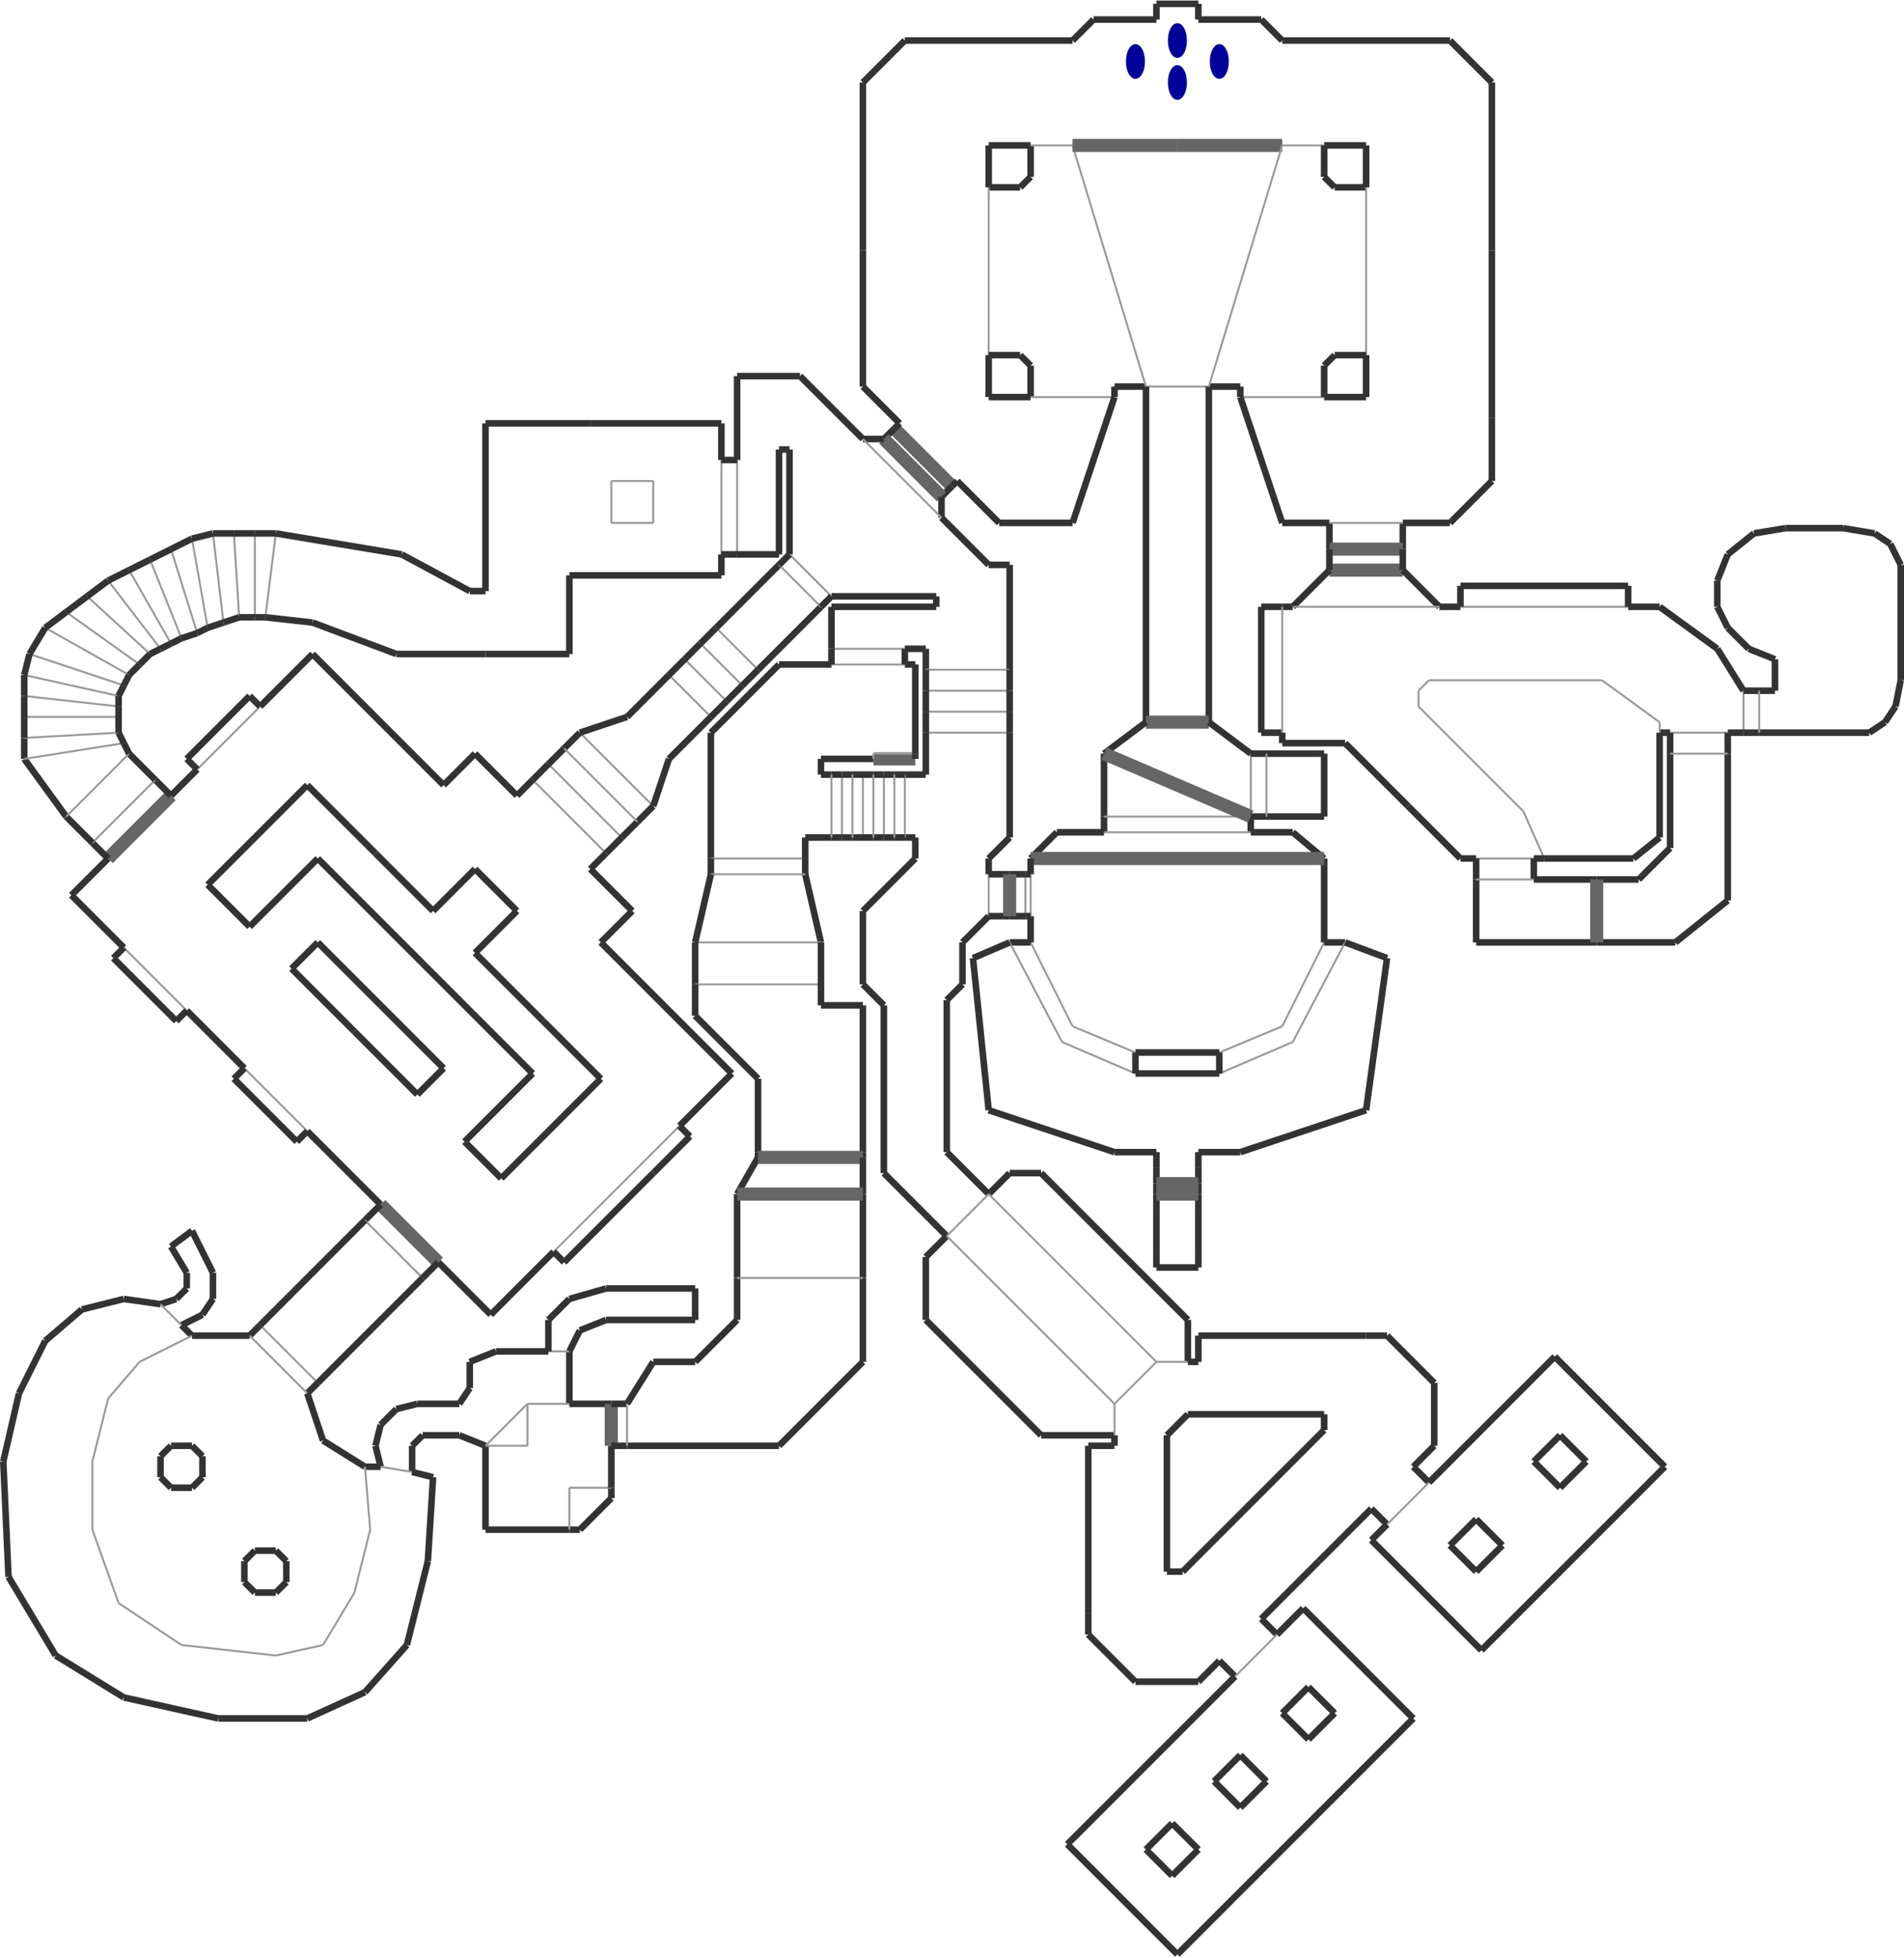 <?xml version="1.0" encoding="utf-8" ?>
<svg baseProfile="tiny" height="1024" version="1.2" viewBox="0 0 2906 2986" width="996" xmlns="http://www.w3.org/2000/svg" xmlns:ev="http://www.w3.org/2001/xml-events" xmlns:xlink="http://www.w3.org/1999/xlink"><defs /><line stroke="#333" stroke-width="10" x1="1925.0" x2="1829.0" y1="29.0" y2="29.0" /><line stroke="#333" stroke-width="10" x1="1765.0" x2="1669.0" y1="29.0" y2="29.0" /><line stroke="#333" stroke-width="10" x1="1829.0" x2="1829.0" y1="29.0" y2="5.0" /><line stroke="#333" stroke-width="10" x1="1829.0" x2="1765.0" y1="5.0" y2="5.0" /><line stroke="#333" stroke-width="10" x1="1765.0" x2="1765.0" y1="5.0" y2="29.0" /><line stroke="#333" stroke-width="10" x1="1957.0" x2="1925.0" y1="61.0" y2="29.0" /><line stroke="#333" stroke-width="10" x1="1669.0" x2="1637.0" y1="29.0" y2="61.0" /><line stroke="#999" stroke-width="3" x1="2021.0" x2="1957.0" y1="221.0" y2="221.0" /><line stroke="#333" stroke-width="10" x1="1573.0" x2="1573.0" y1="221.0" y2="269.0" /><line stroke="#333" stroke-width="10" x1="1557.0" x2="1509.0" y1="285.0" y2="285.0" /><line stroke="#333" stroke-width="10" x1="1509.0" x2="1509.0" y1="285.0" y2="221.0" /><line stroke="#333" stroke-width="10" x1="1509.0" x2="1573.0" y1="221.0" y2="221.0" /><line stroke="#333" stroke-width="10" x1="2085.0" x2="2085.0" y1="221.0" y2="285.0" /><line stroke="#333" stroke-width="10" x1="2085.0" x2="2037.0" y1="285.0" y2="285.0" /><line stroke="#333" stroke-width="10" x1="2021.0" x2="2021.0" y1="269.0" y2="221.0" /><line stroke="#333" stroke-width="10" x1="2021.0" x2="2085.0" y1="221.0" y2="221.0" /><line stroke="#999" stroke-width="3" x1="1509.0" x2="1509.0" y1="285.0" y2="541.0" /><line stroke="#999" stroke-width="3" x1="2085.0" x2="2085.0" y1="541.0" y2="285.0" /><line stroke="#999" stroke-width="3" x1="1893.0" x2="2021.0" y1="605.0" y2="605.0" /><line stroke="#333" stroke-width="10" x1="2085.0" x2="2085.0" y1="541.0" y2="605.0" /><line stroke="#333" stroke-width="10" x1="2085.0" x2="2021.0" y1="605.0" y2="605.0" /><line stroke="#333" stroke-width="10" x1="2021.0" x2="2021.0" y1="605.0" y2="557.0" /><line stroke="#333" stroke-width="10" x1="2037.0" x2="2085.0" y1="541.0" y2="541.0" /><line stroke="#333" stroke-width="10" x1="1573.0" x2="1573.0" y1="557.0" y2="605.0" /><line stroke="#333" stroke-width="10" x1="1573.0" x2="1509.0" y1="605.0" y2="605.0" /><line stroke="#333" stroke-width="10" x1="1509.0" x2="1509.0" y1="605.0" y2="541.0" /><line stroke="#333" stroke-width="10" x1="1509.0" x2="1557.0" y1="541.0" y2="541.0" /><line stroke="#333" stroke-width="10" x1="1557.0" x2="1573.0" y1="541.0" y2="557.0" /><line stroke="#333" stroke-width="10" x1="1573.0" x2="1557.0" y1="269.0" y2="285.0" /><line stroke="#333" stroke-width="10" x1="2037.0" x2="2021.0" y1="285.0" y2="269.0" /><line stroke="#333" stroke-width="10" x1="2021.0" x2="2037.0" y1="557.0" y2="541.0" /><line stroke="#333" stroke-width="10" x1="1637.0" x2="1381.0" y1="61.0" y2="61.0" /><line stroke="#333" stroke-width="10" x1="1317.0" x2="1317.0" y1="125.0" y2="381.0" /><line stroke="#333" stroke-width="10" x1="2213.0" x2="1957.0" y1="61.0" y2="61.0" /><line stroke="#999" stroke-width="3" x1="1637.0" x2="1573.0" y1="221.0" y2="221.0" /><line stroke="#999" stroke-width="3" x1="1573.0" x2="1701.0" y1="605.0" y2="605.0" /><line stroke="#333" stroke-width="10" x1="1381.0" x2="1317.0" y1="61.0" y2="125.0" /><line stroke="#333" stroke-width="10" x1="2277.0" x2="2213.0" y1="125.0" y2="61.0" /><line stroke="#333" stroke-width="10" x1="2213.0" x2="2277.0" y1="797.0" y2="733.0" /><line stroke="#999" stroke-width="3" x1="1749.0" x2="1845.0" y1="589.0" y2="589.0" /><line stroke="#666" stroke-width="20" x1="1957.0" x2="1797.0" y1="221.0" y2="221.0" /><line stroke="#333" stroke-width="10" x1="1701.0" x2="1749.0" y1="589.0" y2="589.0" /><line stroke="#333" stroke-width="10" x1="1845.0" x2="1893.0" y1="589.0" y2="589.0" /><line stroke="#333" stroke-width="10" x1="1637.0" x2="1701.0" y1="797.0" y2="605.0" /><line stroke="#333" stroke-width="10" x1="1893.0" x2="1957.0" y1="605.0" y2="797.0" /><line stroke="#333" stroke-width="10" x1="1525.0" x2="1637.0" y1="797.0" y2="797.0" /><line stroke="#333" stroke-width="10" x1="1749.0" x2="1749.0" y1="589.0" y2="1101.0" /><line stroke="#333" stroke-width="10" x1="1845.0" x2="1845.0" y1="1101.0" y2="589.0" /><line stroke="#333" stroke-width="10" x1="1685.0" x2="1685.0" y1="1149.0" y2="1245.0" /><line stroke="#333" stroke-width="10" x1="1613.0" x2="1573.0" y1="1269.0" y2="1309.0" /><line stroke="#999" stroke-width="3" x1="1573.0" x2="1637.0" y1="1437.0" y2="1565.0" /><line stroke="#999" stroke-width="3" x1="1637.0" x2="1733.0" y1="1565.0" y2="1605.0" /><line stroke="#999" stroke-width="3" x1="1909.0" x2="1909.0" y1="1245.0" y2="1149.0" /><line stroke="#333" stroke-width="10" x1="2021.0" x2="1973.0" y1="1309.0" y2="1269.0" /><line stroke="#333" stroke-width="10" x1="2021.0" x2="2021.0" y1="1437.0" y2="1309.0" /><line stroke="#999" stroke-width="3" x1="1957.0" x2="2021.0" y1="1565.0" y2="1437.0" /><line stroke="#999" stroke-width="3" x1="1861.0" x2="1957.0" y1="1605.0" y2="1565.0" /><line stroke="#333" stroke-width="10" x1="1733.0" x2="1861.0" y1="1605.0" y2="1605.0" /><line stroke="#999" stroke-width="3" x1="1749.0" x2="1637.0" y1="589.0" y2="221.0" /><line stroke="#999" stroke-width="3" x1="1957.0" x2="1845.0" y1="221.0" y2="589.0" /><line stroke="#666" stroke-width="20" x1="1797.0" x2="1637.0" y1="221.0" y2="221.0" /><line stroke="#333" stroke-width="10" x1="1893.0" x2="1893.0" y1="589.0" y2="605.0" /><line stroke="#333" stroke-width="10" x1="1701.0" x2="1701.0" y1="605.0" y2="589.0" /><line stroke="#666" stroke-width="20" x1="1749.0" x2="1845.0" y1="1101.0" y2="1101.0" /><line stroke="#333" stroke-width="10" x1="1749.0" x2="1685.0" y1="1101.0" y2="1149.0" /><line stroke="#333" stroke-width="10" x1="1909.0" x2="1845.0" y1="1149.0" y2="1101.0" /><line stroke="#333" stroke-width="10" x1="1685.0" x2="1685.0" y1="1245.0" y2="1269.0" /><line stroke="#333" stroke-width="10" x1="1909.0" x2="1909.0" y1="1269.0" y2="1245.0" /><line stroke="#999" stroke-width="3" x1="1685.0" x2="1909.0" y1="1245.0" y2="1245.0" /><line stroke="#999" stroke-width="3" x1="1909.0" x2="1685.0" y1="1269.0" y2="1269.0" /><line stroke="#333" stroke-width="10" x1="1973.0" x2="1909.0" y1="1269.0" y2="1269.0" /><line stroke="#333" stroke-width="10" x1="1685.0" x2="1613.0" y1="1269.0" y2="1269.0" /><line stroke="#666" stroke-width="20" x1="1685.0" x2="1909.0" y1="1149.0" y2="1245.0" /><line stroke="#333" stroke-width="10" x1="1933.0" x2="1909.0" y1="1149.0" y2="1149.0" /><line stroke="#333" stroke-width="10" x1="1909.0" x2="1933.0" y1="1245.0" y2="1245.0" /><line stroke="#333" stroke-width="10" x1="1933.0" x2="2021.0" y1="1245.0" y2="1245.0" /><line stroke="#333" stroke-width="10" x1="2021.0" x2="2021.0" y1="1245.0" y2="1149.0" /><line stroke="#333" stroke-width="10" x1="2021.0" x2="1933.0" y1="1149.0" y2="1149.0" /><line stroke="#999" stroke-width="3" x1="1933.0" x2="1933.0" y1="1149.0" y2="1245.0" /><line stroke="#333" stroke-width="10" x1="1573.0" x2="1541.0" y1="1437.0" y2="1437.0" /><line stroke="#333" stroke-width="10" x1="2053.0" x2="2021.0" y1="1437.0" y2="1437.0" /><line stroke="#999" stroke-width="3" x1="2053.0" x2="1973.0" y1="1437.0" y2="1589.0" /><line stroke="#999" stroke-width="3" x1="1973.0" x2="1861.0" y1="1589.0" y2="1637.0" /><line stroke="#333" stroke-width="10" x1="1861.0" x2="1733.0" y1="1637.0" y2="1637.0" /><line stroke="#999" stroke-width="3" x1="1733.0" x2="1621.0" y1="1637.0" y2="1589.0" /><line stroke="#999" stroke-width="3" x1="1621.0" x2="1541.0" y1="1589.0" y2="1437.0" /><line stroke="#333" stroke-width="10" x1="1541.0" x2="1485.0" y1="1437.0" y2="1461.0" /><line stroke="#333" stroke-width="10" x1="1485.0" x2="1509.0" y1="1461.0" y2="1693.0" /><line stroke="#333" stroke-width="10" x1="1509.0" x2="1701.0" y1="1693.0" y2="1757.0" /><line stroke="#333" stroke-width="10" x1="1701.0" x2="1765.0" y1="1757.0" y2="1757.0" /><line stroke="#333" stroke-width="10" x1="1829.0" x2="1893.0" y1="1757.0" y2="1757.0" /><line stroke="#333" stroke-width="10" x1="1893.0" x2="2085.0" y1="1757.0" y2="1693.0" /><line stroke="#333" stroke-width="10" x1="2085.0" x2="2117.0" y1="1693.0" y2="1461.0" /><line stroke="#333" stroke-width="10" x1="2117.0" x2="2053.0" y1="1461.0" y2="1437.0" /><line stroke="#333" stroke-width="10" x1="1765.0" x2="1765.0" y1="1757.0" y2="1781.0" /><line stroke="#333" stroke-width="10" x1="1829.0" x2="1829.0" y1="1781.0" y2="1757.0" /><line stroke="#333" stroke-width="10" x1="1765.0" x2="1765.0" y1="1781.0" y2="1805.0" /><line stroke="#333" stroke-width="10" x1="1765.0" x2="1765.0" y1="1805.0" y2="1821.0" /><line stroke="#333" stroke-width="10" x1="1829.0" x2="1829.0" y1="1821.0" y2="1805.0" /><line stroke="#333" stroke-width="10" x1="1829.0" x2="1829.0" y1="1805.0" y2="1781.0" /><line stroke="#333" stroke-width="10" x1="1765.0" x2="1765.0" y1="1821.0" y2="1845.0" /><line stroke="#333" stroke-width="10" x1="1829.0" x2="1829.0" y1="1845.0" y2="1821.0" /><line stroke="#666" stroke-width="20" x1="1765.0" x2="1829.0" y1="1805.0" y2="1805.0" /><line stroke="#666" stroke-width="20" x1="1829.0" x2="1765.0" y1="1821.0" y2="1821.0" /><line stroke="#333" stroke-width="10" x1="1765.0" x2="1765.0" y1="1909.0" y2="1933.0" /><line stroke="#333" stroke-width="10" x1="1829.0" x2="1829.0" y1="1933.0" y2="1909.0" /><line stroke="#333" stroke-width="10" x1="1765.0" x2="1829.0" y1="1933.0" y2="1933.0" /><line stroke="#333" stroke-width="10" x1="1829.0" x2="1829.0" y1="1909.0" y2="1845.0" /><line stroke="#333" stroke-width="10" x1="1765.0" x2="1765.0" y1="1845.0" y2="1909.0" /><line stroke="#666" stroke-width="20" x1="1573.0" x2="2021.0" y1="1309.0" y2="1309.0" /><line stroke="#333" stroke-width="10" x1="1733.0" x2="1733.0" y1="1637.0" y2="1605.0" /><line stroke="#333" stroke-width="10" x1="1861.0" x2="1861.0" y1="1605.0" y2="1637.0" /><line stroke="#333" stroke-width="10" x1="1317.0" x2="1317.0" y1="381.0" y2="589.0" /><line stroke="#333" stroke-width="10" x1="2277.0" x2="2277.0" y1="381.0" y2="125.0" /><line stroke="#333" stroke-width="10" x1="2277.0" x2="2277.0" y1="637.0" y2="381.0" /><line stroke="#333" stroke-width="10" x1="2277.0" x2="2277.0" y1="733.0" y2="637.0" /><line stroke="#333" stroke-width="10" x1="1125.0" x2="1125.0" y1="573.0" y2="701.0" /><line stroke="#333" stroke-width="10" x1="1541.0" x2="1541.0" y1="1021.0" y2="861.0" /><line stroke="#333" stroke-width="10" x1="1381.0" x2="1413.0" y1="989.0" y2="989.0" /><line stroke="#999" stroke-width="3" x1="1269.0" x2="1381.0" y1="989.0" y2="989.0" /><line stroke="#999" stroke-width="3" x1="1381.0" x2="1269.0" y1="1013.0" y2="1013.0" /><line stroke="#999" stroke-width="3" x1="1125.0" x2="1125.0" y1="701.0" y2="845.0" /><line stroke="#999" stroke-width="3" x1="1101.0" x2="1101.0" y1="845.0" y2="701.0" /><line stroke="#333" stroke-width="10" x1="1125.0" x2="1101.0" y1="701.0" y2="701.0" /><line stroke="#333" stroke-width="10" x1="1101.0" x2="1125.0" y1="845.0" y2="845.0" /><line stroke="#333" stroke-width="10" x1="1269.0" x2="1269.0" y1="989.0" y2="1013.0" /><line stroke="#333" stroke-width="10" x1="1381.0" x2="1381.0" y1="1013.0" y2="989.0" /><line stroke="#333" stroke-width="10" x1="1413.0" x2="1413.0" y1="989.0" y2="1021.0" /><line stroke="#999" stroke-width="3" x1="1413.0" x2="1541.0" y1="1021.0" y2="1021.0" /><line stroke="#999" stroke-width="3" x1="1413.0" x2="1541.0" y1="1053.0" y2="1053.0" /><line stroke="#999" stroke-width="3" x1="1413.0" x2="1541.0" y1="1085.0" y2="1085.0" /><line stroke="#999" stroke-width="3" x1="1413.0" x2="1541.0" y1="1117.0" y2="1117.0" /><line stroke="#333" stroke-width="10" x1="1541.0" x2="1541.0" y1="1117.0" y2="1085.0" /><line stroke="#333" stroke-width="10" x1="1541.0" x2="1541.0" y1="1085.0" y2="1053.0" /><line stroke="#333" stroke-width="10" x1="1541.0" x2="1541.0" y1="1053.0" y2="1021.0" /><line stroke="#333" stroke-width="10" x1="1413.0" x2="1413.0" y1="1021.0" y2="1053.0" /><line stroke="#333" stroke-width="10" x1="1413.0" x2="1413.0" y1="1053.0" y2="1085.0" /><line stroke="#333" stroke-width="10" x1="1413.0" x2="1413.0" y1="1085.0" y2="1117.0" /><line stroke="#999" stroke-width="3" x1="1093.0" x2="1157.0" y1="957.0" y2="1021.0" /><line stroke="#999" stroke-width="3" x1="1069.0" x2="1133.0" y1="981.0" y2="1045.0" /><line stroke="#999" stroke-width="3" x1="1045.0" x2="1109.0" y1="1005.0" y2="1069.0" /><line stroke="#999" stroke-width="3" x1="1021.0" x2="1085.0" y1="1029.0" y2="1093.0" /><line stroke="#333" stroke-width="10" x1="1085.0" x2="1109.0" y1="1093.0" y2="1069.0" /><line stroke="#333" stroke-width="10" x1="1109.0" x2="1133.0" y1="1069.0" y2="1045.0" /><line stroke="#333" stroke-width="10" x1="1133.0" x2="1157.0" y1="1045.0" y2="1021.0" /><line stroke="#333" stroke-width="10" x1="1093.0" x2="1069.0" y1="957.0" y2="981.0" /><line stroke="#333" stroke-width="10" x1="1069.0" x2="1045.0" y1="981.0" y2="1005.0" /><line stroke="#333" stroke-width="10" x1="1045.0" x2="1021.0" y1="1005.0" y2="1029.0" /><line stroke="#333" stroke-width="10" x1="1397.0" x2="1381.0" y1="1013.0" y2="1013.0" /><line stroke="#333" stroke-width="10" x1="1269.0" x2="1189.0" y1="1013.0" y2="1013.0" /><line stroke="#333" stroke-width="10" x1="1189.0" x2="1085.0" y1="1013.0" y2="1117.0" /><line stroke="#333" stroke-width="10" x1="1085.0" x2="1085.0" y1="1117.0" y2="1309.0" /><line stroke="#999" stroke-width="3" x1="1085.0" x2="1229.0" y1="1309.0" y2="1309.0" /><line stroke="#333" stroke-width="10" x1="1101.0" x2="1101.0" y1="701.0" y2="645.0" /><line stroke="#333" stroke-width="10" x1="1541.0" x2="1541.0" y1="1277.0" y2="1117.0" /><line stroke="#333" stroke-width="10" x1="1413.0" x2="1381.0" y1="1181.0" y2="1181.0" /><line stroke="#333" stroke-width="10" x1="1381.0" x2="1397.0" y1="1277.0" y2="1277.0" /><line stroke="#999" stroke-width="3" x1="1381.0" x2="1381.0" y1="1277.0" y2="1181.0" /><line stroke="#999" stroke-width="3" x1="1349.0" x2="1349.0" y1="1277.0" y2="1181.0" /><line stroke="#999" stroke-width="3" x1="1317.0" x2="1317.0" y1="1277.0" y2="1181.0" /><line stroke="#999" stroke-width="3" x1="1285.0" x2="1285.0" y1="1277.0" y2="1181.0" /><line stroke="#333" stroke-width="10" x1="1253.0" x2="1253.0" y1="1181.0" y2="1157.0" /><line stroke="#333" stroke-width="10" x1="1229.0" x2="1229.0" y1="1309.0" y2="1277.0" /><line stroke="#333" stroke-width="10" x1="1413.0" x2="1413.0" y1="1117.0" y2="1181.0" /><line stroke="#333" stroke-width="10" x1="1397.0" x2="1397.0" y1="1277.0" y2="1309.0" /><line stroke="#333" stroke-width="10" x1="1397.0" x2="1317.0" y1="1309.0" y2="1389.0" /><line stroke="#333" stroke-width="10" x1="1509.0" x2="1541.0" y1="1309.0" y2="1277.0" /><line stroke="#999" stroke-width="3" x1="1509.0" x2="1509.0" y1="1397.0" y2="1333.0" /><line stroke="#333" stroke-width="10" x1="1509.0" x2="1509.0" y1="1333.0" y2="1309.0" /><line stroke="#333" stroke-width="10" x1="1469.0" x2="1509.0" y1="1437.0" y2="1397.0" /><line stroke="#999" stroke-width="3" x1="1565.0" x2="1565.0" y1="1397.0" y2="1333.0" /><line stroke="#333" stroke-width="10" x1="1573.0" x2="1573.0" y1="1309.0" y2="1333.0" /><line stroke="#999" stroke-width="3" x1="1573.0" x2="1573.0" y1="1333.0" y2="1397.0" /><line stroke="#333" stroke-width="10" x1="1573.0" x2="1573.0" y1="1397.0" y2="1437.0" /><line stroke="#333" stroke-width="10" x1="1541.0" x2="1565.0" y1="1397.0" y2="1397.0" /><line stroke="#333" stroke-width="10" x1="1565.0" x2="1541.0" y1="1333.0" y2="1333.0" /><line stroke="#333" stroke-width="10" x1="1541.0" x2="1509.0" y1="1333.0" y2="1333.0" /><line stroke="#333" stroke-width="10" x1="1509.0" x2="1541.0" y1="1397.0" y2="1397.0" /><line stroke="#333" stroke-width="10" x1="1573.0" x2="1565.0" y1="1333.0" y2="1333.0" /><line stroke="#333" stroke-width="10" x1="1565.0" x2="1573.0" y1="1397.0" y2="1397.0" /><line stroke="#666" stroke-width="20" x1="1541.0" x2="1541.0" y1="1397.0" y2="1333.0" /><line stroke="#333" stroke-width="10" x1="1317.0" x2="1317.0" y1="1389.0" y2="1501.0" /><line stroke="#333" stroke-width="10" x1="1469.0" x2="1469.0" y1="1501.0" y2="1437.0" /><line stroke="#333" stroke-width="10" x1="1229.0" x2="1269.0" y1="1277.0" y2="1277.0" /><line stroke="#333" stroke-width="10" x1="1269.0" x2="1285.0" y1="1277.0" y2="1277.0" /><line stroke="#333" stroke-width="10" x1="1285.0" x2="1301.0" y1="1277.0" y2="1277.0" /><line stroke="#333" stroke-width="10" x1="1301.0" x2="1317.0" y1="1277.0" y2="1277.0" /><line stroke="#333" stroke-width="10" x1="1317.0" x2="1333.0" y1="1277.0" y2="1277.0" /><line stroke="#333" stroke-width="10" x1="1333.0" x2="1349.0" y1="1277.0" y2="1277.0" /><line stroke="#333" stroke-width="10" x1="1349.0" x2="1365.0" y1="1277.0" y2="1277.0" /><line stroke="#333" stroke-width="10" x1="1365.0" x2="1381.0" y1="1277.0" y2="1277.0" /><line stroke="#333" stroke-width="10" x1="1381.0" x2="1365.0" y1="1181.0" y2="1181.0" /><line stroke="#333" stroke-width="10" x1="1365.0" x2="1349.0" y1="1181.0" y2="1181.0" /><line stroke="#333" stroke-width="10" x1="1349.0" x2="1333.0" y1="1181.0" y2="1181.0" /><line stroke="#333" stroke-width="10" x1="1333.0" x2="1317.0" y1="1181.0" y2="1181.0" /><line stroke="#333" stroke-width="10" x1="1317.0" x2="1301.0" y1="1181.0" y2="1181.0" /><line stroke="#333" stroke-width="10" x1="1301.0" x2="1285.0" y1="1181.0" y2="1181.0" /><line stroke="#333" stroke-width="10" x1="1285.0" x2="1269.0" y1="1181.0" y2="1181.0" /><line stroke="#333" stroke-width="10" x1="1269.0" x2="1253.0" y1="1181.0" y2="1181.0" /><line stroke="#999" stroke-width="3" x1="1269.0" x2="1269.0" y1="1277.0" y2="1181.0" /><line stroke="#999" stroke-width="3" x1="1301.0" x2="1301.0" y1="1277.0" y2="1181.0" /><line stroke="#999" stroke-width="3" x1="1333.0" x2="1333.0" y1="1277.0" y2="1181.0" /><line stroke="#999" stroke-width="3" x1="1365.0" x2="1365.0" y1="1277.0" y2="1181.0" /><line stroke="#333" stroke-width="10" x1="1085.0" x2="1085.0" y1="1309.0" y2="1333.0" /><line stroke="#333" stroke-width="10" x1="1229.0" x2="1229.0" y1="1333.0" y2="1309.0" /><line stroke="#333" stroke-width="10" x1="1253.0" x2="1229.0" y1="1437.0" y2="1333.0" /><line stroke="#999" stroke-width="3" x1="1061.0" x2="1253.0" y1="1437.0" y2="1437.0" /><line stroke="#999" stroke-width="3" x1="1229.0" x2="1085.0" y1="1333.0" y2="1333.0" /><line stroke="#333" stroke-width="10" x1="1061.0" x2="1061.0" y1="1437.0" y2="1501.0" /><line stroke="#999" stroke-width="3" x1="1061.0" x2="1253.0" y1="1501.0" y2="1501.0" /><line stroke="#333" stroke-width="10" x1="1253.0" x2="1253.0" y1="1501.0" y2="1437.0" /><line stroke="#999" stroke-width="3" x1="885.0" x2="997.0" y1="1117.0" y2="1229.0" /><line stroke="#999" stroke-width="3" x1="837.0" x2="949.0" y1="1165.0" y2="1277.0" /><line stroke="#999" stroke-width="3" x1="813.0" x2="925.0" y1="1189.0" y2="1301.0" /><line stroke="#333" stroke-width="10" x1="885.0" x2="861.0" y1="1117.0" y2="1141.0" /><line stroke="#333" stroke-width="10" x1="861.0" x2="837.0" y1="1141.0" y2="1165.0" /><line stroke="#333" stroke-width="10" x1="837.0" x2="813.0" y1="1165.0" y2="1189.0" /><line stroke="#333" stroke-width="10" x1="925.0" x2="949.0" y1="1301.0" y2="1277.0" /><line stroke="#333" stroke-width="10" x1="949.0" x2="973.0" y1="1277.0" y2="1253.0" /><line stroke="#333" stroke-width="10" x1="973.0" x2="997.0" y1="1253.0" y2="1229.0" /><line stroke="#333" stroke-width="10" x1="997.0" x2="1021.0" y1="1229.0" y2="1157.0" /><line stroke="#333" stroke-width="10" x1="1021.0" x2="1085.0" y1="1157.0" y2="1093.0" /><line stroke="#333" stroke-width="10" x1="1021.0" x2="957.0" y1="1029.0" y2="1093.0" /><line stroke="#333" stroke-width="10" x1="957.0" x2="885.0" y1="1093.0" y2="1117.0" /><line stroke="#333" stroke-width="10" x1="813.0" x2="789.0" y1="1189.0" y2="1213.0" /><line stroke="#333" stroke-width="10" x1="901.0" x2="925.0" y1="1325.0" y2="1301.0" /><line stroke="#333" stroke-width="10" x1="965.0" x2="901.0" y1="1389.0" y2="1325.0" /><line stroke="#333" stroke-width="10" x1="789.0" x2="725.0" y1="1213.0" y2="1149.0" /><line stroke="#333" stroke-width="10" x1="725.0" x2="789.0" y1="1325.0" y2="1389.0" /><line stroke="#333" stroke-width="10" x1="789.0" x2="725.0" y1="1389.0" y2="1453.0" /><line stroke="#333" stroke-width="10" x1="917.0" x2="965.0" y1="1437.0" y2="1389.0" /><line stroke="#333" stroke-width="10" x1="1117.0" x2="917.0" y1="1637.0" y2="1437.0" /><line stroke="#333" stroke-width="10" x1="661.0" x2="725.0" y1="1389.0" y2="1325.0" /><line stroke="#333" stroke-width="10" x1="725.0" x2="677.0" y1="1149.0" y2="1197.0" /><line stroke="#333" stroke-width="10" x1="677.0" x2="477.0" y1="1197.0" y2="997.0" /><line stroke="#333" stroke-width="10" x1="317.0" x2="469.0" y1="1349.0" y2="1197.0" /><line stroke="#333" stroke-width="10" x1="381.0" x2="317.0" y1="1413.0" y2="1349.0" /><line stroke="#333" stroke-width="10" x1="485.0" x2="381.0" y1="1309.0" y2="1413.0" /><line stroke="#333" stroke-width="10" x1="917.0" x2="765.0" y1="1645.0" y2="1797.0" /><line stroke="#333" stroke-width="10" x1="765.0" x2="709.0" y1="1797.0" y2="1741.0" /><line stroke="#333" stroke-width="10" x1="709.0" x2="813.0" y1="1741.0" y2="1637.0" /><line stroke="#999" stroke-width="3" x1="373.0" x2="469.0" y1="1629.0" y2="1725.0" /><line stroke="#333" stroke-width="10" x1="677.0" x2="637.0" y1="1629.0" y2="1669.0" /><line stroke="#333" stroke-width="10" x1="445.0" x2="485.0" y1="1477.0" y2="1437.0" /><line stroke="#333" stroke-width="10" x1="813.0" x2="645.0" y1="1637.0" y2="1469.0" /><line stroke="#333" stroke-width="10" x1="645.0" x2="485.0" y1="1469.0" y2="1309.0" /><line stroke="#999" stroke-width="3" x1="861.0" x2="973.0" y1="1141.0" y2="1253.0" /><line stroke="#333" stroke-width="10" x1="469.0" x2="573.0" y1="1197.0" y2="1301.0" /><line stroke="#333" stroke-width="10" x1="573.0" x2="661.0" y1="1301.0" y2="1389.0" /><line stroke="#333" stroke-width="10" x1="725.0" x2="829.0" y1="1453.0" y2="1557.0" /><line stroke="#333" stroke-width="10" x1="829.0" x2="917.0" y1="1557.0" y2="1645.0" /><line stroke="#333" stroke-width="10" x1="637.0" x2="541.0" y1="1669.0" y2="1573.0" /><line stroke="#333" stroke-width="10" x1="541.0" x2="445.0" y1="1573.0" y2="1477.0" /><line stroke="#333" stroke-width="10" x1="485.0" x2="581.0" y1="1437.0" y2="1533.0" /><line stroke="#333" stroke-width="10" x1="581.0" x2="677.0" y1="1533.0" y2="1629.0" /><line stroke="#333" stroke-width="10" x1="109.0" x2="189.0" y1="1365.0" y2="1445.0" /><line stroke="#999" stroke-width="3" x1="189.0" x2="285.0" y1="1445.0" y2="1541.0" /><line stroke="#333" stroke-width="10" x1="285.0" x2="373.0" y1="1541.0" y2="1629.0" /><line stroke="#333" stroke-width="10" x1="189.0" x2="173.0" y1="1445.0" y2="1461.0" /><line stroke="#333" stroke-width="10" x1="173.0" x2="269.0" y1="1461.0" y2="1557.0" /><line stroke="#333" stroke-width="10" x1="269.0" x2="285.0" y1="1557.0" y2="1541.0" /><line stroke="#333" stroke-width="10" x1="373.0" x2="357.0" y1="1629.0" y2="1645.0" /><line stroke="#333" stroke-width="10" x1="357.0" x2="453.0" y1="1645.0" y2="1741.0" /><line stroke="#333" stroke-width="10" x1="453.0" x2="469.0" y1="1741.0" y2="1725.0" /><line stroke="#333" stroke-width="10" x1="469.0" x2="581.0" y1="1725.0" y2="1837.0" /><line stroke="#333" stroke-width="10" x1="669.0" x2="749.0" y1="1925.0" y2="2005.0" /><line stroke="#666" stroke-width="20" x1="581.0" x2="669.0" y1="1837.0" y2="1925.0" /><line stroke="#333" stroke-width="10" x1="581.0" x2="557.0" y1="1837.0" y2="1861.0" /><line stroke="#999" stroke-width="3" x1="557.0" x2="645.0" y1="1861.0" y2="1949.0" /><line stroke="#333" stroke-width="10" x1="645.0" x2="669.0" y1="1949.0" y2="1925.0" /><line stroke="#999" stroke-width="3" x1="485.0" x2="397.0" y1="2109.0" y2="2021.0" /><line stroke="#333" stroke-width="10" x1="485.0" x2="645.0" y1="2109.0" y2="1949.0" /><line stroke="#333" stroke-width="10" x1="557.0" x2="397.0" y1="1861.0" y2="2021.0" /><line stroke="#333" stroke-width="10" x1="397.0" x2="381.0" y1="2021.0" y2="2037.0" /><line stroke="#333" stroke-width="10" x1="469.0" x2="485.0" y1="2125.0" y2="2109.0" /><line stroke="#999" stroke-width="3" x1="469.0" x2="381.0" y1="2125.0" y2="2037.0" /><line stroke="#333" stroke-width="10" x1="381.0" x2="293.0" y1="2037.0" y2="2037.0" /><line stroke="#333" stroke-width="10" x1="293.0" x2="277.0" y1="2037.0" y2="2021.0" /><line stroke="#333" stroke-width="10" x1="277.0" x2="309.0" y1="2021.0" y2="2005.0" /><line stroke="#333" stroke-width="10" x1="309.0" x2="325.0" y1="2005.0" y2="1981.0" /><line stroke="#333" stroke-width="10" x1="325.0" x2="325.0" y1="1981.0" y2="1941.0" /><line stroke="#333" stroke-width="10" x1="325.0" x2="293.0" y1="1941.0" y2="1877.0" /><line stroke="#333" stroke-width="10" x1="293.0" x2="261.0" y1="1877.0" y2="1901.0" /><line stroke="#333" stroke-width="10" x1="261.0" x2="285.0" y1="1901.0" y2="1941.0" /><line stroke="#333" stroke-width="10" x1="285.0" x2="285.0" y1="1941.0" y2="1965.0" /><line stroke="#333" stroke-width="10" x1="285.0" x2="269.0" y1="1965.0" y2="1981.0" /><line stroke="#333" stroke-width="10" x1="269.0" x2="245.0" y1="1981.0" y2="1989.0" /><line stroke="#333" stroke-width="10" x1="125.0" x2="69.0" y1="1997.0" y2="2045.0" /><line stroke="#333" stroke-width="10" x1="69.0" x2="29.0" y1="2045.0" y2="2125.0" /><line stroke="#333" stroke-width="10" x1="29.0" x2="5.0" y1="2125.0" y2="2229.0" /><line stroke="#333" stroke-width="10" x1="5.0" x2="13.0" y1="2229.0" y2="2405.0" /><line stroke="#333" stroke-width="10" x1="13.0" x2="85.0" y1="2405.0" y2="2525.0" /><line stroke="#333" stroke-width="10" x1="85.0" x2="189.0" y1="2525.0" y2="2589.0" /><line stroke="#333" stroke-width="10" x1="189.0" x2="333.0" y1="2589.0" y2="2621.0" /><line stroke="#333" stroke-width="10" x1="333.0" x2="469.0" y1="2621.0" y2="2621.0" /><line stroke="#333" stroke-width="10" x1="469.0" x2="557.0" y1="2621.0" y2="2581.0" /><line stroke="#333" stroke-width="10" x1="557.0" x2="621.0" y1="2581.0" y2="2509.0" /><line stroke="#333" stroke-width="10" x1="621.0" x2="653.0" y1="2509.0" y2="2381.0" /><line stroke="#333" stroke-width="10" x1="653.0" x2="661.0" y1="2381.0" y2="2253.0" /><line stroke="#333" stroke-width="10" x1="493.0" x2="469.0" y1="2197.0" y2="2125.0" /><line stroke="#333" stroke-width="10" x1="557.0" x2="493.0" y1="2237.0" y2="2197.0" /><line stroke="#333" stroke-width="10" x1="661.0" x2="629.0" y1="2253.0" y2="2245.0" /><line stroke="#333" stroke-width="10" x1="581.0" x2="557.0" y1="2237.0" y2="2237.0" /><line stroke="#333" stroke-width="10" x1="629.0" x2="629.0" y1="2245.0" y2="2205.0" /><line stroke="#333" stroke-width="10" x1="629.0" x2="645.0" y1="2205.0" y2="2189.0" /><line stroke="#333" stroke-width="10" x1="645.0" x2="701.0" y1="2189.0" y2="2189.0" /><line stroke="#333" stroke-width="10" x1="701.0" x2="637.0" y1="2141.0" y2="2141.0" /><line stroke="#333" stroke-width="10" x1="637.0" x2="605.0" y1="2141.0" y2="2149.0" /><line stroke="#333" stroke-width="10" x1="605.0" x2="581.0" y1="2149.0" y2="2173.0" /><line stroke="#333" stroke-width="10" x1="581.0" x2="573.0" y1="2173.0" y2="2205.0" /><line stroke="#333" stroke-width="10" x1="573.0" x2="581.0" y1="2205.0" y2="2237.0" /><line stroke="#999" stroke-width="3" x1="629.0" x2="581.0" y1="2245.0" y2="2237.0" /><line stroke="#999" stroke-width="3" x1="277.0" x2="245.0" y1="2021.0" y2="1989.0" /><line stroke="#999" stroke-width="3" x1="557.0" x2="565.0" y1="2237.0" y2="2333.0" /><line stroke="#999" stroke-width="3" x1="565.0" x2="541.0" y1="2333.0" y2="2429.0" /><line stroke="#999" stroke-width="3" x1="541.0" x2="493.0" y1="2429.0" y2="2509.0" /><line stroke="#999" stroke-width="3" x1="493.0" x2="421.0" y1="2509.0" y2="2525.0" /><line stroke="#999" stroke-width="3" x1="421.0" x2="277.0" y1="2525.0" y2="2509.0" /><line stroke="#999" stroke-width="3" x1="277.0" x2="181.0" y1="2509.0" y2="2445.0" /><line stroke="#999" stroke-width="3" x1="181.0" x2="141.0" y1="2445.0" y2="2333.0" /><line stroke="#999" stroke-width="3" x1="141.0" x2="141.0" y1="2333.0" y2="2229.0" /><line stroke="#999" stroke-width="3" x1="141.0" x2="165.0" y1="2229.0" y2="2133.0" /><line stroke="#999" stroke-width="3" x1="165.0" x2="213.0" y1="2133.0" y2="2077.0" /><line stroke="#999" stroke-width="3" x1="213.0" x2="293.0" y1="2077.0" y2="2037.0" /><line stroke="#333" stroke-width="10" x1="245.0" x2="189.0" y1="1989.0" y2="1981.0" /><line stroke="#333" stroke-width="10" x1="189.0" x2="125.0" y1="1981.0" y2="1997.0" /><line stroke="#333" stroke-width="10" x1="477.0" x2="397.0" y1="997.0" y2="1077.0" /><line stroke="#999" stroke-width="3" x1="397.0" x2="301.0" y1="1077.0" y2="1173.0" /><line stroke="#333" stroke-width="10" x1="301.0" x2="261.0" y1="1173.0" y2="1213.0" /><line stroke="#666" stroke-width="20" x1="261.0" x2="165.0" y1="1213.0" y2="1309.0" /><line stroke="#333" stroke-width="10" x1="165.0" x2="109.0" y1="1309.0" y2="1365.0" /><line stroke="#333" stroke-width="10" x1="397.0" x2="381.0" y1="1077.0" y2="1061.0" /><line stroke="#333" stroke-width="10" x1="285.0" x2="301.0" y1="1157.0" y2="1173.0" /><line stroke="#333" stroke-width="10" x1="261.0" x2="237.0" y1="1213.0" y2="1189.0" /><line stroke="#333" stroke-width="10" x1="141.0" x2="165.0" y1="1285.0" y2="1309.0" /><line stroke="#333" stroke-width="10" x1="381.0" x2="285.0" y1="1061.0" y2="1157.0" /><line stroke="#999" stroke-width="3" x1="237.0" x2="141.0" y1="1189.0" y2="1285.0" /><line stroke="#333" stroke-width="10" x1="261.0" x2="293.0" y1="2205.0" y2="2205.0" /><line stroke="#333" stroke-width="10" x1="293.0" x2="309.0" y1="2205.0" y2="2221.0" /><line stroke="#333" stroke-width="10" x1="309.0" x2="309.0" y1="2221.0" y2="2253.0" /><line stroke="#333" stroke-width="10" x1="309.0" x2="293.0" y1="2253.0" y2="2269.0" /><line stroke="#333" stroke-width="10" x1="293.0" x2="261.0" y1="2269.0" y2="2269.0" /><line stroke="#333" stroke-width="10" x1="261.0" x2="245.0" y1="2269.0" y2="2253.0" /><line stroke="#333" stroke-width="10" x1="245.0" x2="245.0" y1="2253.0" y2="2221.0" /><line stroke="#333" stroke-width="10" x1="245.0" x2="261.0" y1="2221.0" y2="2205.0" /><line stroke="#333" stroke-width="10" x1="389.0" x2="421.0" y1="2365.0" y2="2365.0" /><line stroke="#333" stroke-width="10" x1="421.0" x2="437.0" y1="2365.0" y2="2381.0" /><line stroke="#333" stroke-width="10" x1="437.0" x2="437.0" y1="2381.0" y2="2413.0" /><line stroke="#333" stroke-width="10" x1="437.0" x2="421.0" y1="2413.0" y2="2429.0" /><line stroke="#333" stroke-width="10" x1="421.0" x2="389.0" y1="2429.0" y2="2429.0" /><line stroke="#333" stroke-width="10" x1="389.0" x2="373.0" y1="2429.0" y2="2413.0" /><line stroke="#333" stroke-width="10" x1="373.0" x2="373.0" y1="2413.0" y2="2381.0" /><line stroke="#333" stroke-width="10" x1="373.0" x2="389.0" y1="2381.0" y2="2365.0" /><line stroke="#333" stroke-width="10" x1="749.0" x2="845.0" y1="2005.0" y2="1909.0" /><line stroke="#333" stroke-width="10" x1="1037.0" x2="1117.0" y1="1717.0" y2="1637.0" /><line stroke="#999" stroke-width="3" x1="845.0" x2="1037.0" y1="1909.0" y2="1717.0" /><line stroke="#333" stroke-width="10" x1="1053.0" x2="1037.0" y1="1733.0" y2="1717.0" /><line stroke="#333" stroke-width="10" x1="845.0" x2="861.0" y1="1909.0" y2="1925.0" /><line stroke="#333" stroke-width="10" x1="861.0" x2="997.0" y1="1925.0" y2="1789.0" /><line stroke="#333" stroke-width="10" x1="997.0" x2="1053.0" y1="1789.0" y2="1733.0" /><line stroke="#333" stroke-width="10" x1="1061.0" x2="1061.0" y1="1501.0" y2="1549.0" /><line stroke="#333" stroke-width="10" x1="1061.0" x2="1157.0" y1="1549.0" y2="1645.0" /><line stroke="#333" stroke-width="10" x1="1253.0" x2="1253.0" y1="1533.0" y2="1501.0" /><line stroke="#333" stroke-width="10" x1="1085.0" x2="1061.0" y1="1333.0" y2="1437.0" /><line stroke="#333" stroke-width="10" x1="1157.0" x2="1157.0" y1="1645.0" y2="1757.0" /><line stroke="#999" stroke-width="3" x1="1157.0" x2="1317.0" y1="1757.0" y2="1757.0" /><line stroke="#333" stroke-width="10" x1="1317.0" x2="1317.0" y1="1757.0" y2="1533.0" /><line stroke="#333" stroke-width="10" x1="1317.0" x2="1253.0" y1="1533.0" y2="1533.0" /><line stroke="#666" stroke-width="20" x1="1365.0" x2="1453.0" y1="653.0" y2="741.0" /><line stroke="#333" stroke-width="10" x1="1365.0" x2="1349.0" y1="653.0" y2="669.0" /><line stroke="#333" stroke-width="10" x1="1437.0" x2="1453.0" y1="757.0" y2="741.0" /><line stroke="#666" stroke-width="20" x1="1437.0" x2="1349.0" y1="757.0" y2="669.0" /><line stroke="#333" stroke-width="10" x1="1349.0" x2="1317.0" y1="669.0" y2="669.0" /><line stroke="#333" stroke-width="10" x1="1437.0" x2="1437.0" y1="789.0" y2="757.0" /><line stroke="#999" stroke-width="3" x1="1437.0" x2="1317.0" y1="789.0" y2="669.0" /><line stroke="#333" stroke-width="10" x1="1541.0" x2="1509.0" y1="861.0" y2="861.0" /><line stroke="#333" stroke-width="10" x1="1509.0" x2="1437.0" y1="861.0" y2="789.0" /><line stroke="#333" stroke-width="10" x1="1317.0" x2="1221.0" y1="669.0" y2="573.0" /><line stroke="#333" stroke-width="10" x1="701.0" x2="741.0" y1="2189.0" y2="2205.0" /><line stroke="#333" stroke-width="10" x1="717.0" x2="701.0" y1="2117.0" y2="2141.0" /><line stroke="#333" stroke-width="10" x1="741.0" x2="741.0" y1="2205.0" y2="2333.0" /><line stroke="#333" stroke-width="10" x1="869.0" x2="869.0" y1="2141.0" y2="2061.0" /><line stroke="#333" stroke-width="10" x1="837.0" x2="757.0" y1="2061.0" y2="2061.0" /><line stroke="#333" stroke-width="10" x1="757.0" x2="717.0" y1="2061.0" y2="2077.0" /><line stroke="#333" stroke-width="10" x1="717.0" x2="717.0" y1="2077.0" y2="2117.0" /><line stroke="#999" stroke-width="3" x1="869.0" x2="837.0" y1="2061.0" y2="2061.0" /><line stroke="#999" stroke-width="3" x1="741.0" x2="805.0" y1="2205.0" y2="2205.0" /><line stroke="#999" stroke-width="3" x1="805.0" x2="805.0" y1="2205.0" y2="2141.0" /><line stroke="#999" stroke-width="3" x1="805.0" x2="869.0" y1="2141.0" y2="2141.0" /><line stroke="#999" stroke-width="3" x1="741.0" x2="805.0" y1="2205.0" y2="2141.0" /><line stroke="#333" stroke-width="10" x1="869.0" x2="885.0" y1="2061.0" y2="2029.0" /><line stroke="#333" stroke-width="10" x1="885.0" x2="925.0" y1="2029.0" y2="2013.0" /><line stroke="#333" stroke-width="10" x1="837.0" x2="837.0" y1="2013.0" y2="2061.0" /><line stroke="#333" stroke-width="10" x1="933.0" x2="869.0" y1="2141.0" y2="2141.0" /><line stroke="#333" stroke-width="10" x1="1061.0" x2="925.0" y1="1965.0" y2="1965.0" /><line stroke="#333" stroke-width="10" x1="925.0" x2="1061.0" y1="2013.0" y2="2013.0" /><line stroke="#333" stroke-width="10" x1="1061.0" x2="1061.0" y1="2013.0" y2="1965.0" /><line stroke="#333" stroke-width="10" x1="869.0" x2="837.0" y1="1981.0" y2="2013.0" /><line stroke="#333" stroke-width="10" x1="925.0" x2="869.0" y1="1965.0" y2="1981.0" /><line stroke="#333" stroke-width="10" x1="885.0" x2="933.0" y1="2333.0" y2="2285.0" /><line stroke="#333" stroke-width="10" x1="741.0" x2="869.0" y1="2333.0" y2="2333.0" /><line stroke="#333" stroke-width="10" x1="869.0" x2="885.0" y1="2333.0" y2="2333.0" /><line stroke="#333" stroke-width="10" x1="933.0" x2="933.0" y1="2285.0" y2="2269.0" /><line stroke="#999" stroke-width="3" x1="869.0" x2="869.0" y1="2333.0" y2="2269.0" /><line stroke="#999" stroke-width="3" x1="869.0" x2="933.0" y1="2269.0" y2="2269.0" /><line stroke="#333" stroke-width="10" x1="869.0" x2="869.0" y1="997.0" y2="877.0" /><line stroke="#333" stroke-width="10" x1="741.0" x2="869.0" y1="997.0" y2="997.0" /><line stroke="#333" stroke-width="10" x1="237.0" x2="197.0" y1="1189.0" y2="1149.0" /><line stroke="#333" stroke-width="10" x1="101.0" x2="141.0" y1="1245.0" y2="1285.0" /><line stroke="#333" stroke-width="10" x1="37.0" x2="101.0" y1="1157.0" y2="1245.0" /><line stroke="#333" stroke-width="10" x1="37.0" x2="37.0" y1="1125.0" y2="1157.0" /><line stroke="#999" stroke-width="3" x1="101.0" x2="197.0" y1="1245.0" y2="1149.0" /><line stroke="#999" stroke-width="3" x1="37.0" x2="181.0" y1="1125.0" y2="1117.0" /><line stroke="#999" stroke-width="3" x1="37.0" x2="181.0" y1="1061.0" y2="1077.0" /><line stroke="#999" stroke-width="3" x1="45.0" x2="189.0" y1="997.0" y2="1045.0" /><line stroke="#999" stroke-width="3" x1="101.0" x2="213.0" y1="933.0" y2="1013.0" /><line stroke="#999" stroke-width="3" x1="165.0" x2="245.0" y1="885.0" y2="989.0" /><line stroke="#999" stroke-width="3" x1="229.0" x2="277.0" y1="853.0" y2="973.0" /><line stroke="#999" stroke-width="3" x1="293.0" x2="317.0" y1="821.0" y2="957.0" /><line stroke="#999" stroke-width="3" x1="357.0" x2="365.0" y1="813.0" y2="941.0" /><line stroke="#999" stroke-width="3" x1="421.0" x2="405.0" y1="813.0" y2="941.0" /><line stroke="#333" stroke-width="10" x1="405.0" x2="477.0" y1="941.0" y2="949.0" /><line stroke="#333" stroke-width="10" x1="613.0" x2="421.0" y1="845.0" y2="813.0" /><line stroke="#333" stroke-width="10" x1="717.0" x2="613.0" y1="901.0" y2="845.0" /><line stroke="#333" stroke-width="10" x1="477.0" x2="605.0" y1="949.0" y2="997.0" /><line stroke="#333" stroke-width="10" x1="605.0" x2="741.0" y1="997.0" y2="997.0" /><line stroke="#333" stroke-width="10" x1="741.0" x2="741.0" y1="645.0" y2="901.0" /><line stroke="#333" stroke-width="10" x1="741.0" x2="717.0" y1="901.0" y2="901.0" /><line stroke="#999" stroke-width="3" x1="389.0" x2="389.0" y1="813.0" y2="941.0" /><line stroke="#999" stroke-width="3" x1="325.0" x2="341.0" y1="813.0" y2="949.0" /><line stroke="#999" stroke-width="3" x1="261.0" x2="301.0" y1="837.0" y2="965.0" /><line stroke="#999" stroke-width="3" x1="197.0" x2="261.0" y1="869.0" y2="981.0" /><line stroke="#999" stroke-width="3" x1="133.0" x2="229.0" y1="909.0" y2="997.0" /><line stroke="#999" stroke-width="3" x1="69.0" x2="197.0" y1="957.0" y2="1029.0" /><line stroke="#999" stroke-width="3" x1="37.0" x2="181.0" y1="1029.0" y2="1061.0" /><line stroke="#999" stroke-width="3" x1="37.0" x2="181.0" y1="1093.0" y2="1093.0" /><line stroke="#999" stroke-width="3" x1="37.0" x2="189.0" y1="1157.0" y2="1133.0" /><line stroke="#333" stroke-width="10" x1="197.0" x2="189.0" y1="1149.0" y2="1133.0" /><line stroke="#333" stroke-width="10" x1="189.0" x2="181.0" y1="1133.0" y2="1117.0" /><line stroke="#333" stroke-width="10" x1="181.0" x2="181.0" y1="1117.0" y2="1093.0" /><line stroke="#333" stroke-width="10" x1="181.0" x2="181.0" y1="1093.0" y2="1077.0" /><line stroke="#333" stroke-width="10" x1="181.0" x2="181.0" y1="1077.0" y2="1061.0" /><line stroke="#333" stroke-width="10" x1="181.0" x2="189.0" y1="1061.0" y2="1045.0" /><line stroke="#333" stroke-width="10" x1="189.0" x2="197.0" y1="1045.0" y2="1029.0" /><line stroke="#333" stroke-width="10" x1="197.0" x2="213.0" y1="1029.0" y2="1013.0" /><line stroke="#333" stroke-width="10" x1="213.0" x2="229.0" y1="1013.0" y2="997.0" /><line stroke="#333" stroke-width="10" x1="229.0" x2="245.0" y1="997.0" y2="989.0" /><line stroke="#333" stroke-width="10" x1="245.0" x2="261.0" y1="989.0" y2="981.0" /><line stroke="#333" stroke-width="10" x1="261.0" x2="277.0" y1="981.0" y2="973.0" /><line stroke="#333" stroke-width="10" x1="277.0" x2="301.0" y1="973.0" y2="965.0" /><line stroke="#333" stroke-width="10" x1="301.0" x2="317.0" y1="965.0" y2="957.0" /><line stroke="#333" stroke-width="10" x1="317.0" x2="341.0" y1="957.0" y2="949.0" /><line stroke="#333" stroke-width="10" x1="341.0" x2="365.0" y1="949.0" y2="941.0" /><line stroke="#333" stroke-width="10" x1="365.0" x2="389.0" y1="941.0" y2="941.0" /><line stroke="#333" stroke-width="10" x1="389.0" x2="405.0" y1="941.0" y2="941.0" /><line stroke="#333" stroke-width="10" x1="421.0" x2="389.0" y1="813.0" y2="813.0" /><line stroke="#333" stroke-width="10" x1="389.0" x2="357.0" y1="813.0" y2="813.0" /><line stroke="#333" stroke-width="10" x1="357.0" x2="325.0" y1="813.0" y2="813.0" /><line stroke="#333" stroke-width="10" x1="325.0" x2="293.0" y1="813.0" y2="821.0" /><line stroke="#333" stroke-width="10" x1="293.0" x2="261.0" y1="821.0" y2="837.0" /><line stroke="#333" stroke-width="10" x1="261.0" x2="229.0" y1="837.0" y2="853.0" /><line stroke="#333" stroke-width="10" x1="229.0" x2="197.0" y1="853.0" y2="869.0" /><line stroke="#333" stroke-width="10" x1="197.0" x2="165.0" y1="869.0" y2="885.0" /><line stroke="#333" stroke-width="10" x1="165.0" x2="133.0" y1="885.0" y2="909.0" /><line stroke="#333" stroke-width="10" x1="133.0" x2="101.0" y1="909.0" y2="933.0" /><line stroke="#333" stroke-width="10" x1="101.0" x2="69.0" y1="933.0" y2="957.0" /><line stroke="#333" stroke-width="10" x1="69.0" x2="45.0" y1="957.0" y2="997.0" /><line stroke="#333" stroke-width="10" x1="45.0" x2="37.0" y1="997.0" y2="1029.0" /><line stroke="#333" stroke-width="10" x1="37.0" x2="37.0" y1="1029.0" y2="1061.0" /><line stroke="#333" stroke-width="10" x1="37.0" x2="37.0" y1="1061.0" y2="1093.0" /><line stroke="#333" stroke-width="10" x1="37.0" x2="37.0" y1="1093.0" y2="1125.0" /><line stroke="#333" stroke-width="10" x1="869.0" x2="1101.0" y1="877.0" y2="877.0" /><line stroke="#333" stroke-width="10" x1="1101.0" x2="1101.0" y1="877.0" y2="845.0" /><line stroke="#999" stroke-width="3" x1="933.0" x2="933.0" y1="797.0" y2="733.0" /><line stroke="#999" stroke-width="3" x1="933.0" x2="997.0" y1="733.0" y2="733.0" /><line stroke="#999" stroke-width="3" x1="997.0" x2="997.0" y1="733.0" y2="797.0" /><line stroke="#999" stroke-width="3" x1="997.0" x2="933.0" y1="797.0" y2="797.0" /><line stroke="#333" stroke-width="10" x1="1317.0" x2="1373.0" y1="589.0" y2="645.0" /><line stroke="#333" stroke-width="10" x1="1373.0" x2="1365.0" y1="645.0" y2="653.0" /><line stroke="#333" stroke-width="10" x1="1453.0" x2="1461.0" y1="741.0" y2="733.0" /><line stroke="#333" stroke-width="10" x1="1461.0" x2="1525.0" y1="733.0" y2="797.0" /><line stroke="#333" stroke-width="10" x1="1125.0" x2="1189.0" y1="845.0" y2="845.0" /><line stroke="#333" stroke-width="10" x1="1189.0" x2="1189.0" y1="845.0" y2="685.0" /><line stroke="#333" stroke-width="10" x1="1189.0" x2="1205.0" y1="685.0" y2="685.0" /><line stroke="#333" stroke-width="10" x1="1205.0" x2="1205.0" y1="685.0" y2="845.0" /><line stroke="#333" stroke-width="10" x1="1269.0" x2="1429.0" y1="909.0" y2="909.0" /><line stroke="#333" stroke-width="10" x1="1429.0" x2="1429.0" y1="909.0" y2="925.0" /><line stroke="#333" stroke-width="10" x1="1429.0" x2="1269.0" y1="925.0" y2="925.0" /><line stroke="#333" stroke-width="10" x1="1269.0" x2="1269.0" y1="925.0" y2="989.0" /><line stroke="#333" stroke-width="10" x1="1101.0" x2="901.0" y1="645.0" y2="645.0" /><line stroke="#333" stroke-width="10" x1="901.0" x2="741.0" y1="645.0" y2="645.0" /><line stroke="#333" stroke-width="10" x1="933.0" x2="933.0" y1="2269.0" y2="2205.0" /><line stroke="#666" stroke-width="20" x1="933.0" x2="933.0" y1="2205.0" y2="2141.0" /><line stroke="#333" stroke-width="10" x1="1189.0" x2="1317.0" y1="2205.0" y2="2077.0" /><line stroke="#333" stroke-width="10" x1="1125.0" x2="1061.0" y1="2013.0" y2="2077.0" /><line stroke="#333" stroke-width="10" x1="1061.0" x2="997.0" y1="2077.0" y2="2077.0" /><line stroke="#333" stroke-width="10" x1="997.0" x2="957.0" y1="2077.0" y2="2141.0" /><line stroke="#333" stroke-width="10" x1="957.0" x2="933.0" y1="2141.0" y2="2141.0" /><line stroke="#333" stroke-width="10" x1="933.0" x2="957.0" y1="2205.0" y2="2205.0" /><line stroke="#333" stroke-width="10" x1="957.0" x2="1189.0" y1="2205.0" y2="2205.0" /><line stroke="#999" stroke-width="3" x1="957.0" x2="957.0" y1="2141.0" y2="2205.0" /><line stroke="#333" stroke-width="10" x1="1317.0" x2="1317.0" y1="2077.0" y2="1949.0" /><line stroke="#333" stroke-width="10" x1="1157.0" x2="1125.0" y1="1765.0" y2="1821.0" /><line stroke="#333" stroke-width="10" x1="1157.0" x2="1157.0" y1="1757.0" y2="1765.0" /><line stroke="#333" stroke-width="10" x1="1317.0" x2="1317.0" y1="1765.0" y2="1757.0" /><line stroke="#666" stroke-width="20" x1="1317.0" x2="1157.0" y1="1765.0" y2="1765.0" /><line stroke="#333" stroke-width="10" x1="1317.0" x2="1317.0" y1="1821.0" y2="1765.0" /><line stroke="#333" stroke-width="10" x1="1317.0" x2="1317.0" y1="1949.0" y2="1821.0" /><line stroke="#333" stroke-width="10" x1="1125.0" x2="1125.0" y1="1821.0" y2="1949.0" /><line stroke="#333" stroke-width="10" x1="1125.0" x2="1125.0" y1="1949.0" y2="2013.0" /><line stroke="#999" stroke-width="3" x1="1317.0" x2="1125.0" y1="1949.0" y2="1949.0" /><line stroke="#666" stroke-width="20" x1="1317.0" x2="1125.0" y1="1821.0" y2="1821.0" /><line stroke="#333" stroke-width="10" x1="1317.0" x2="1349.0" y1="1501.0" y2="1533.0" /><line stroke="#333" stroke-width="10" x1="1349.0" x2="1349.0" y1="1533.0" y2="1789.0" /><line stroke="#333" stroke-width="10" x1="1445.0" x2="1445.0" y1="1757.0" y2="1525.0" /><line stroke="#333" stroke-width="10" x1="1445.0" x2="1469.0" y1="1525.0" y2="1501.0" /><line stroke="#333" stroke-width="10" x1="1349.0" x2="1445.0" y1="1789.0" y2="1885.0" /><line stroke="#333" stroke-width="10" x1="1509.0" x2="1445.0" y1="1821.0" y2="1757.0" /><line stroke="#333" stroke-width="10" x1="1445.0" x2="1413.0" y1="1885.0" y2="1917.0" /><line stroke="#333" stroke-width="10" x1="1413.0" x2="1413.0" y1="1917.0" y2="2013.0" /><line stroke="#333" stroke-width="10" x1="1413.0" x2="1589.0" y1="2013.0" y2="2189.0" /><line stroke="#333" stroke-width="10" x1="1541.0" x2="1509.0" y1="1789.0" y2="1821.0" /><line stroke="#333" stroke-width="10" x1="1589.0" x2="1541.0" y1="1789.0" y2="1789.0" /><line stroke="#333" stroke-width="10" x1="1813.0" x2="1589.0" y1="2013.0" y2="1789.0" /><line stroke="#333" stroke-width="10" x1="1813.0" x2="1813.0" y1="2077.0" y2="2013.0" /><line stroke="#333" stroke-width="10" x1="1589.0" x2="1701.0" y1="2189.0" y2="2189.0" /><line stroke="#999" stroke-width="3" x1="1509.0" x2="1445.0" y1="1821.0" y2="1885.0" /><line stroke="#999" stroke-width="3" x1="1509.0" x2="1765.0" y1="1821.0" y2="2077.0" /><line stroke="#999" stroke-width="3" x1="1701.0" x2="1445.0" y1="2141.0" y2="1885.0" /><line stroke="#999" stroke-width="3" x1="1701.0" x2="1765.0" y1="2141.0" y2="2077.0" /><line stroke="#333" stroke-width="10" x1="1813.0" x2="2021.0" y1="2157.0" y2="2157.0" /><line stroke="#333" stroke-width="10" x1="1781.0" x2="1781.0" y1="2397.0" y2="2189.0" /><line stroke="#333" stroke-width="10" x1="1781.0" x2="1813.0" y1="2189.0" y2="2157.0" /><line stroke="#999" stroke-width="3" x1="1765.0" x2="1813.0" y1="2077.0" y2="2077.0" /><line stroke="#999" stroke-width="3" x1="1701.0" x2="1701.0" y1="2189.0" y2="2141.0" /><line stroke="#333" stroke-width="10" x1="2085.0" x2="1829.0" y1="2037.0" y2="2037.0" /><line stroke="#333" stroke-width="10" x1="1829.0" x2="1829.0" y1="2037.0" y2="2077.0" /><line stroke="#333" stroke-width="10" x1="1829.0" x2="1813.0" y1="2077.0" y2="2077.0" /><line stroke="#333" stroke-width="10" x1="1701.0" x2="1701.0" y1="2189.0" y2="2205.0" /><line stroke="#333" stroke-width="10" x1="1701.0" x2="1661.0" y1="2205.0" y2="2205.0" /><line stroke="#333" stroke-width="10" x1="1661.0" x2="1661.0" y1="2205.0" y2="2461.0" /><line stroke="#333" stroke-width="10" x1="2021.0" x2="2021.0" y1="2157.0" y2="2181.0" /><line stroke="#333" stroke-width="10" x1="1805.0" x2="1781.0" y1="2397.0" y2="2397.0" /><line stroke="#333" stroke-width="10" x1="2021.0" x2="1805.0" y1="2181.0" y2="2397.0" /><line stroke="#333" stroke-width="10" x1="2117.0" x2="2085.0" y1="2037.0" y2="2037.0" /><line stroke="#333" stroke-width="10" x1="2189.0" x2="2117.0" y1="2109.0" y2="2037.0" /><line stroke="#333" stroke-width="10" x1="2189.0" x2="2189.0" y1="2205.0" y2="2109.0" /><line stroke="#333" stroke-width="10" x1="1661.0" x2="1661.0" y1="2461.0" y2="2493.0" /><line stroke="#333" stroke-width="10" x1="1661.0" x2="1733.0" y1="2493.0" y2="2565.0" /><line stroke="#333" stroke-width="10" x1="1733.0" x2="1829.0" y1="2565.0" y2="2565.0" /><line stroke="#333" stroke-width="10" x1="2157.0" x2="2189.0" y1="2237.0" y2="2205.0" /><line stroke="#333" stroke-width="10" x1="2013.0" x2="2093.0" y1="2381.0" y2="2301.0" /><line stroke="#333" stroke-width="10" x1="2261.0" x2="2541.0" y1="2517.0" y2="2237.0" /><line stroke="#333" stroke-width="10" x1="2093.0" x2="2117.0" y1="2301.0" y2="2325.0" /><line stroke="#333" stroke-width="10" x1="2117.0" x2="2093.0" y1="2325.0" y2="2349.0" /><line stroke="#333" stroke-width="10" x1="2093.0" x2="2261.0" y1="2349.0" y2="2517.0" /><line stroke="#333" stroke-width="10" x1="2541.0" x2="2373.0" y1="2237.0" y2="2069.0" /><line stroke="#333" stroke-width="10" x1="2373.0" x2="2181.0" y1="2069.0" y2="2261.0" /><line stroke="#333" stroke-width="10" x1="2181.0" x2="2157.0" y1="2261.0" y2="2237.0" /><line stroke="#999" stroke-width="3" x1="2181.0" x2="2117.0" y1="2261.0" y2="2325.0" /><line stroke="#333" stroke-width="10" x1="2213.0" x2="2253.0" y1="2357.0" y2="2317.0" /><line stroke="#333" stroke-width="10" x1="2253.0" x2="2293.0" y1="2317.0" y2="2357.0" /><line stroke="#333" stroke-width="10" x1="2293.0" x2="2253.0" y1="2357.0" y2="2397.0" /><line stroke="#333" stroke-width="10" x1="2253.0" x2="2213.0" y1="2397.0" y2="2357.0" /><line stroke="#333" stroke-width="10" x1="1925.0" x2="2013.0" y1="2469.0" y2="2381.0" /><line stroke="#333" stroke-width="10" x1="1829.0" x2="1861.0" y1="2565.0" y2="2533.0" /><line stroke="#333" stroke-width="10" x1="1797.0" x2="2157.0" y1="2981.0" y2="2621.0" /><line stroke="#333" stroke-width="10" x1="1861.0" x2="1885.0" y1="2533.0" y2="2557.0" /><line stroke="#333" stroke-width="10" x1="1885.0" x2="1629.0" y1="2557.0" y2="2813.0" /><line stroke="#333" stroke-width="10" x1="1629.0" x2="1797.0" y1="2813.0" y2="2981.0" /><line stroke="#333" stroke-width="10" x1="2157.0" x2="1989.0" y1="2621.0" y2="2453.0" /><line stroke="#333" stroke-width="10" x1="1989.0" x2="1949.0" y1="2453.0" y2="2493.0" /><line stroke="#333" stroke-width="10" x1="1949.0" x2="1925.0" y1="2493.0" y2="2469.0" /><line stroke="#999" stroke-width="3" x1="1949.0" x2="1885.0" y1="2493.0" y2="2557.0" /><line stroke="#333" stroke-width="10" x1="1221.0" x2="1125.0" y1="573.0" y2="573.0" /><line stroke="#333" stroke-width="10" x1="1957.0" x2="2029.0" y1="797.0" y2="797.0" /><line stroke="#333" stroke-width="10" x1="2141.0" x2="2213.0" y1="797.0" y2="797.0" /><line stroke="#333" stroke-width="10" x1="2029.0" x2="2029.0" y1="797.0" y2="837.0" /><line stroke="#333" stroke-width="10" x1="2141.0" x2="2141.0" y1="837.0" y2="797.0" /><line stroke="#666" stroke-width="20" x1="2029.0" x2="2141.0" y1="837.0" y2="837.0" /><line stroke="#666" stroke-width="20" x1="2141.0" x2="2029.0" y1="869.0" y2="869.0" /><line stroke="#333" stroke-width="10" x1="2029.0" x2="2029.0" y1="837.0" y2="869.0" /><line stroke="#333" stroke-width="10" x1="2141.0" x2="2141.0" y1="869.0" y2="837.0" /><line stroke="#333" stroke-width="10" x1="2029.0" x2="1973.0" y1="869.0" y2="925.0" /><line stroke="#333" stroke-width="10" x1="2197.0" x2="2141.0" y1="925.0" y2="869.0" /><line stroke="#999" stroke-width="3" x1="2141.0" x2="2029.0" y1="797.0" y2="797.0" /><line stroke="#333" stroke-width="10" x1="1973.0" x2="1957.0" y1="925.0" y2="925.0" /><line stroke="#333" stroke-width="10" x1="1957.0" x2="1925.0" y1="925.0" y2="925.0" /><line stroke="#333" stroke-width="10" x1="1925.0" x2="1925.0" y1="925.0" y2="1117.0" /><line stroke="#333" stroke-width="10" x1="1925.0" x2="1957.0" y1="1117.0" y2="1117.0" /><line stroke="#999" stroke-width="3" x1="1957.0" x2="1957.0" y1="925.0" y2="1117.0" /><line stroke="#333" stroke-width="10" x1="1957.0" x2="1957.0" y1="1117.0" y2="1133.0" /><line stroke="#333" stroke-width="10" x1="1957.0" x2="2053.0" y1="1133.0" y2="1133.0" /><line stroke="#333" stroke-width="10" x1="2053.0" x2="2149.0" y1="1133.0" y2="1229.0" /><line stroke="#333" stroke-width="10" x1="2229.0" x2="2197.0" y1="925.0" y2="925.0" /><line stroke="#999" stroke-width="3" x1="2485.0" x2="2229.0" y1="925.0" y2="925.0" /><line stroke="#333" stroke-width="10" x1="2229.0" x2="2229.0" y1="893.0" y2="925.0" /><line stroke="#333" stroke-width="10" x1="2485.0" x2="2485.0" y1="925.0" y2="893.0" /><line stroke="#333" stroke-width="10" x1="2485.0" x2="2229.0" y1="893.0" y2="893.0" /><line stroke="#333" stroke-width="10" x1="2533.0" x2="2485.0" y1="925.0" y2="925.0" /><line stroke="#999" stroke-width="3" x1="2165.0" x2="2165.0" y1="1053.0" y2="1077.0" /><line stroke="#999" stroke-width="3" x1="2165.0" x2="2325.0" y1="1077.0" y2="1237.0" /><line stroke="#999" stroke-width="3" x1="2325.0" x2="2357.0" y1="1237.0" y2="1309.0" /><line stroke="#999" stroke-width="3" x1="2181.0" x2="2165.0" y1="1037.0" y2="1053.0" /><line stroke="#999" stroke-width="3" x1="2445.0" x2="2181.0" y1="1037.0" y2="1037.0" /><line stroke="#999" stroke-width="3" x1="2533.0" x2="2445.0" y1="1101.0" y2="1037.0" /><line stroke="#333" stroke-width="10" x1="2621.0" x2="2533.0" y1="989.0" y2="925.0" /><line stroke="#333" stroke-width="10" x1="2661.0" x2="2621.0" y1="1053.0" y2="989.0" /><line stroke="#999" stroke-width="3" x1="2661.0" x2="2661.0" y1="1117.0" y2="1053.0" /><line stroke="#333" stroke-width="10" x1="2533.0" x2="2533.0" y1="1277.0" y2="1117.0" /><line stroke="#333" stroke-width="10" x1="2357.0" x2="2493.0" y1="1309.0" y2="1309.0" /><line stroke="#333" stroke-width="10" x1="2493.0" x2="2533.0" y1="1309.0" y2="1277.0" /><line stroke="#333" stroke-width="10" x1="2533.0" x2="2549.0" y1="1117.0" y2="1117.0" /><line stroke="#333" stroke-width="10" x1="2637.0" x2="2661.0" y1="1117.0" y2="1117.0" /><line stroke="#999" stroke-width="3" x1="2533.0" x2="2533.0" y1="1117.0" y2="1101.0" /><line stroke="#999" stroke-width="3" x1="2549.0" x2="2637.0" y1="1117.0" y2="1117.0" /><line stroke="#999" stroke-width="3" x1="2253.0" x2="2341.0" y1="1309.0" y2="1309.0" /><line stroke="#333" stroke-width="10" x1="2341.0" x2="2357.0" y1="1309.0" y2="1309.0" /><line stroke="#333" stroke-width="10" x1="2229.0" x2="2253.0" y1="1309.0" y2="1309.0" /><line stroke="#333" stroke-width="10" x1="2149.0" x2="2229.0" y1="1229.0" y2="1309.0" /><line stroke="#333" stroke-width="10" x1="2549.0" x2="2501.0" y1="1293.0" y2="1341.0" /><line stroke="#333" stroke-width="10" x1="2341.0" x2="2341.0" y1="1341.0" y2="1309.0" /><line stroke="#333" stroke-width="10" x1="2557.0" x2="2637.0" y1="1437.0" y2="1373.0" /><line stroke="#999" stroke-width="3" x1="2197.0" x2="1973.0" y1="925.0" y2="925.0" /><line stroke="#333" stroke-width="10" x1="2661.0" x2="2685.0" y1="1117.0" y2="1117.0" /><line stroke="#333" stroke-width="10" x1="2685.0" x2="2661.0" y1="1053.0" y2="1053.0" /><line stroke="#333" stroke-width="10" x1="2685.0" x2="2853.0" y1="1117.0" y2="1117.0" /><line stroke="#333" stroke-width="10" x1="2853.0" x2="2877.0" y1="1117.0" y2="1101.0" /><line stroke="#333" stroke-width="10" x1="2877.0" x2="2893.0" y1="1101.0" y2="1077.0" /><line stroke="#333" stroke-width="10" x1="2893.0" x2="2901.0" y1="1077.0" y2="1037.0" /><line stroke="#333" stroke-width="10" x1="2901.0" x2="2901.0" y1="1037.0" y2="861.0" /><line stroke="#333" stroke-width="10" x1="2901.0" x2="2885.0" y1="861.0" y2="829.0" /><line stroke="#333" stroke-width="10" x1="2885.0" x2="2861.0" y1="829.0" y2="813.0" /><line stroke="#333" stroke-width="10" x1="2861.0" x2="2813.0" y1="813.0" y2="805.0" /><line stroke="#333" stroke-width="10" x1="2813.0" x2="2725.0" y1="805.0" y2="805.0" /><line stroke="#333" stroke-width="10" x1="2725.0" x2="2677.0" y1="805.0" y2="813.0" /><line stroke="#333" stroke-width="10" x1="2677.0" x2="2637.0" y1="813.0" y2="845.0" /><line stroke="#333" stroke-width="10" x1="2637.0" x2="2621.0" y1="845.0" y2="885.0" /><line stroke="#333" stroke-width="10" x1="2621.0" x2="2621.0" y1="885.0" y2="925.0" /><line stroke="#333" stroke-width="10" x1="2621.0" x2="2637.0" y1="925.0" y2="957.0" /><line stroke="#333" stroke-width="10" x1="2637.0" x2="2669.0" y1="957.0" y2="989.0" /><line stroke="#333" stroke-width="10" x1="2669.0" x2="2709.0" y1="989.0" y2="1005.0" /><line stroke="#333" stroke-width="10" x1="2709.0" x2="2709.0" y1="1005.0" y2="1053.0" /><line stroke="#333" stroke-width="10" x1="2709.0" x2="2685.0" y1="1053.0" y2="1053.0" /><line stroke="#999" stroke-width="3" x1="2685.0" x2="2685.0" y1="1053.0" y2="1117.0" /><line stroke="#333" stroke-width="10" x1="2253.0" x2="2253.0" y1="1309.0" y2="1341.0" /><line stroke="#333" stroke-width="10" x1="2253.0" x2="2253.0" y1="1341.0" y2="1437.0" /><line stroke="#999" stroke-width="3" x1="2341.0" x2="2253.0" y1="1341.0" y2="1341.0" /><line stroke="#333" stroke-width="10" x1="2253.0" x2="2437.0" y1="1437.0" y2="1437.0" /><line stroke="#333" stroke-width="10" x1="2437.0" x2="2557.0" y1="1437.0" y2="1437.0" /><line stroke="#333" stroke-width="10" x1="2501.0" x2="2437.0" y1="1341.0" y2="1341.0" /><line stroke="#333" stroke-width="10" x1="2437.0" x2="2341.0" y1="1341.0" y2="1341.0" /><line stroke="#666" stroke-width="20" x1="2437.0" x2="2437.0" y1="1341.0" y2="1437.0" /><line stroke="#333" stroke-width="10" x1="2549.0" x2="2549.0" y1="1117.0" y2="1149.0" /><line stroke="#333" stroke-width="10" x1="2549.0" x2="2549.0" y1="1149.0" y2="1293.0" /><line stroke="#333" stroke-width="10" x1="2637.0" x2="2637.0" y1="1373.0" y2="1149.0" /><line stroke="#333" stroke-width="10" x1="2637.0" x2="2637.0" y1="1149.0" y2="1117.0" /><line stroke="#999" stroke-width="3" x1="2637.0" x2="2549.0" y1="1149.0" y2="1149.0" /><line stroke="#333" stroke-width="10" x1="2341.0" x2="2381.0" y1="2229.0" y2="2189.0" /><line stroke="#333" stroke-width="10" x1="2381.0" x2="2421.0" y1="2189.0" y2="2229.0" /><line stroke="#333" stroke-width="10" x1="2421.0" x2="2381.0" y1="2229.0" y2="2269.0" /><line stroke="#333" stroke-width="10" x1="2381.0" x2="2341.0" y1="2269.0" y2="2229.0" /><line stroke="#333" stroke-width="10" x1="1957.0" x2="1997.0" y1="2613.0" y2="2573.0" /><line stroke="#333" stroke-width="10" x1="1997.0" x2="2037.0" y1="2573.0" y2="2613.0" /><line stroke="#333" stroke-width="10" x1="2037.0" x2="1997.0" y1="2613.0" y2="2653.0" /><line stroke="#333" stroke-width="10" x1="1997.0" x2="1957.0" y1="2653.0" y2="2613.0" /><line stroke="#333" stroke-width="10" x1="1853.0" x2="1893.0" y1="2717.0" y2="2677.0" /><line stroke="#333" stroke-width="10" x1="1893.0" x2="1933.0" y1="2677.0" y2="2717.0" /><line stroke="#333" stroke-width="10" x1="1933.0" x2="1893.0" y1="2717.0" y2="2757.0" /><line stroke="#333" stroke-width="10" x1="1893.0" x2="1853.0" y1="2757.0" y2="2717.0" /><line stroke="#333" stroke-width="10" x1="1749.0" x2="1789.0" y1="2821.0" y2="2781.0" /><line stroke="#333" stroke-width="10" x1="1789.0" x2="1829.0" y1="2781.0" y2="2821.0" /><line stroke="#333" stroke-width="10" x1="1829.0" x2="1789.0" y1="2821.0" y2="2861.0" /><line stroke="#333" stroke-width="10" x1="1789.0" x2="1749.0" y1="2861.0" y2="2821.0" /><line stroke="#333" stroke-width="10" x1="1157.0" x2="1253.0" y1="1021.0" y2="925.0" /><line stroke="#333" stroke-width="10" x1="1189.0" x2="1093.0" y1="861.0" y2="957.0" /><line stroke="#999" stroke-width="3" x1="1205.0" x2="1269.0" y1="845.0" y2="909.0" /><line stroke="#999" stroke-width="3" x1="1253.0" x2="1189.0" y1="925.0" y2="861.0" /><line stroke="#333" stroke-width="10" x1="1205.0" x2="1189.0" y1="845.0" y2="861.0" /><line stroke="#333" stroke-width="10" x1="1253.0" x2="1269.0" y1="925.0" y2="909.0" /><line stroke="#333" stroke-width="10" x1="1253.0" x2="1333.0" y1="1157.0" y2="1157.0" /><line stroke="#666" stroke-width="20" x1="1333.0" x2="1397.0" y1="1157.0" y2="1157.0" /><line stroke="#999" stroke-width="3" x1="1333.0" x2="1333.0" y1="1157.0" y2="1149.0" /><line stroke="#999" stroke-width="3" x1="1333.0" x2="1397.0" y1="1149.0" y2="1149.0" /><line stroke="#333" stroke-width="10" x1="1397.0" x2="1397.0" y1="1157.0" y2="1149.0" /><line stroke="#333" stroke-width="10" x1="1397.0" x2="1397.0" y1="1149.0" y2="1013.0" /><ellipse cx="1797.0" cy="125.0" fill="#009" rx="12" ry="24" stroke="#009" stroke-width="5" /><ellipse cx="1733.0" cy="93.0" fill="#009" rx="12" ry="24" stroke="#009" stroke-width="5" /><ellipse cx="1861.0" cy="93.0" fill="#009" rx="12" ry="24" stroke="#009" stroke-width="5" /><ellipse cx="1797.0" cy="61.0" fill="#009" rx="12" ry="24" stroke="#009" stroke-width="5" /></svg>